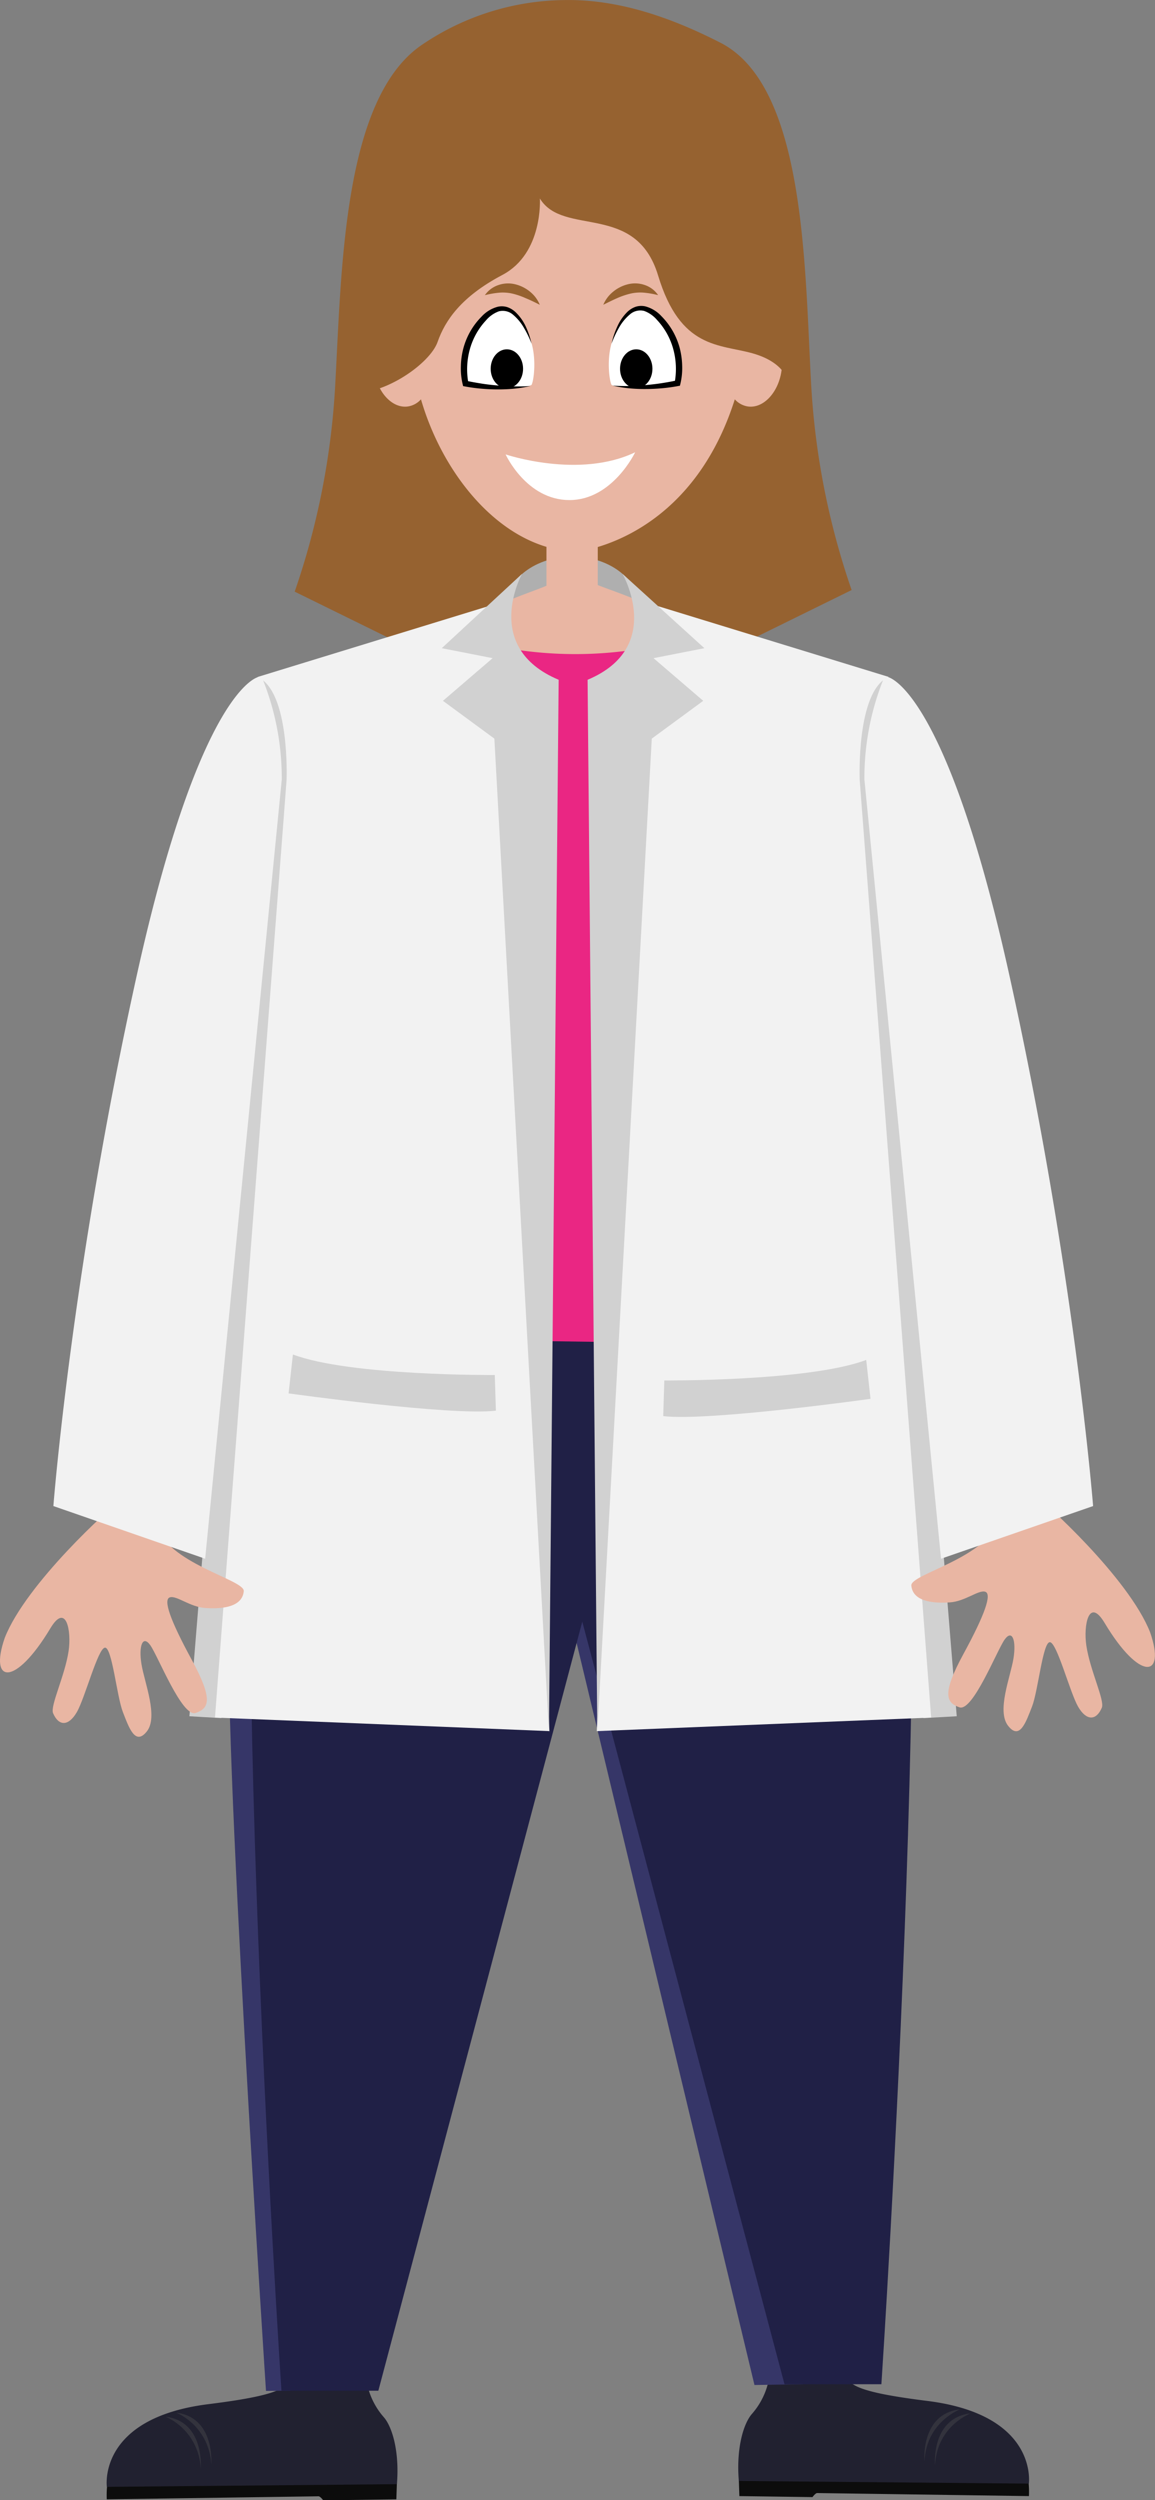 <svg xmlns="http://www.w3.org/2000/svg" viewBox="0 0 356.59 771.3"><rect x="0" y="0" width="356.59" height="771.3" fill="#808080" stroke="none"/><defs><style>.cls-1{fill:#0c0c0c;}.cls-2{fill:#212130;}.cls-3{fill:#33333d;}.cls-4{fill:#363668;}.cls-5{fill:#202046;}.cls-6{fill:#966230;}.cls-7{fill:#afafaf;}.cls-8{fill:#e9b6a3;}.cls-9{fill:#ea2683;}.cls-10{fill:#d1d1d1;}.cls-11{fill:#f2f2f2;}.cls-12{fill:#fff;}</style></defs><title>Doctora</title><g id="Capa_6" data-name="Capa 6"><path class="cls-1" d="M343.62,790l.17,5.17,22.56.31s.93-1.25,1.45-1.25l65.39.94s.21-4.27-.52-5.83Z" transform="translate(-115.52 -25.14)"/><path class="cls-2" d="M353.32,755a22.74,22.74,0,0,1-5.55,14.7c-2.64,2.89-5,10.53-4.15,20.79l89.54.83s3-21.21-31.33-25.51c-27.28-3.41-25.22-6.09-25.78-12.19Z" transform="translate(-115.52 -25.14)"/><path class="cls-3" d="M415,769.67c.81-.1-10.19,3.32-10.81,16.08C404.19,785.75,402.87,771.19,415,769.67Z" transform="translate(-115.52 -25.14)"/><path class="cls-3" d="M411.74,768.42c.81-.1-10.18,3.33-10.81,16.08C400.93,784.5,399.62,769.94,411.74,768.42Z" transform="translate(-115.52 -25.14)"/><path class="cls-1" d="M238.06,791l-.17,5.17-22.56.31s-.94-1.25-1.46-1.25l-65.39.94s-.21-4.27.52-5.83Z" transform="translate(-115.52 -25.14)"/><path class="cls-2" d="M228.36,756a22.76,22.76,0,0,0,5.54,14.7c2.64,2.89,5,10.53,4.16,20.79l-89.55.83s-3-21.21,31.33-25.51c27.28-3.41,25.23-6.09,25.78-12.19Z" transform="translate(-115.52 -25.14)"/><path class="cls-3" d="M166.67,770.67a18.41,18.41,0,0,1,10.82,16.08S178.8,772.19,166.67,770.67Z" transform="translate(-115.52 -25.14)"/><path class="cls-3" d="M169.93,769.42a18.41,18.41,0,0,1,10.81,16.08S182.06,770.94,169.93,769.42Z" transform="translate(-115.52 -25.14)"/></g><g id="Capa_4" data-name="Capa 4"><polygon class="cls-4" points="247.93 735.51 232.93 735.76 172.43 483.51 193.43 477.51 247.93 735.51"/><path class="cls-4" d="M205.1,762.66l-7.46.06s-14-213.4-11-237.73L207,529.66Z" transform="translate(-115.52 -25.14)"/><path class="cls-5" d="M284.79,419.76l4.67,83.68,68.26,257.22h29.92s19.64-296.48,2.8-347.1Z" transform="translate(-115.52 -25.14)"/><path class="cls-5" d="M305.26,421.76l-4.67,83.68L232.33,762.66H202.41s-19.64-296.48-2.81-347.1Z" transform="translate(-115.52 -25.14)"/></g><g id="Capa_3" data-name="Capa 3"><path class="cls-6" d="M378.45,207.16a233.16,233.16,0,0,1-12.5-63.5c-2-36-1.67-91.89-28-105.34-15.5-7.91-31.66-13.47-48.25-13.16A79.69,79.69,0,0,0,246,38.82c-24.6,16.4-25,69.34-27,105.34a233.16,233.16,0,0,1-12.5,63.5l85.49,42Z" transform="translate(-115.52 -25.14)"/><ellipse class="cls-7" cx="176.71" cy="187.26" rx="20.53" ry="15.56"/><path class="cls-8" d="M350,126.12a6.9,6.9,0,0,0-4.58,1c0-.11,0-.22,0-.33,0-34.9-22.71-63.26-50.94-64a.06.06,0,0,0,0,0l-.53,0-.54,0v0c-28.23.7-50.94,29.06-50.94,64,0,.11,0,.22,0,.33a6.9,6.9,0,0,0-4.58-1c-4.75.7-7.8,6.74-6.81,13.47s5.65,11.64,10.41,10.94a6.82,6.82,0,0,0,4-2.2c6.07,20.92,20.72,40.13,38.74,45.51v12c-6.11,2.63-24.95,8.23-24.95,14.58,0,8.9,22.9,16,33.12,16s32.75-7.1,32.75-16c0-6.52-18.7-12.25-25.08-14.79V193.89c10.85-3.25,32.14-13.55,42.31-45.56a6.85,6.85,0,0,0,4,2.2c4.76.7,9.42-4.2,10.41-10.94S354.78,126.82,350,126.12Z" transform="translate(-115.52 -25.14)"/><path class="cls-6" d="M358.83,143s-.75-6-11-8.87-22.25-1.25-29.13-24-29.25-11.88-36.5-23.75c0,0,1.08,16.91-11.58,23.58s-17.67,14-20,20.67S234.28,147,224.28,146.32l17-46.66s16.34-25.34,21-27.34,29.67-14,32.34-14S327,72,331.62,77s16.66,22.33,18,25.67S357.7,130.41,358.83,143Z" transform="translate(-115.52 -25.14)"/><path class="cls-9" d="M328,221.89l5.31-1.57,12.26,219.43-105-1.5,9-219,7.8,2.37A123.22,123.22,0,0,0,328,221.89Z" transform="translate(-115.52 -25.14)"/><path class="cls-10" d="M400.62,555.16c.45,0,10.28-.57,10.28-.57L387.24,264.06l3.64-28.68-5.76-1.9s-10.61,17.85-6.82,33.24S400.62,555.16,400.62,555.16Z" transform="translate(-115.52 -25.14)"/><path class="cls-11" d="M311.55,251.41c.54,1.77-11.79,307.77-11.79,307.77L403,555,380.94,265.75s-1.13-27.44,8.93-31.79L318.7,212.14Z" transform="translate(-115.52 -25.14)"/><path class="cls-8" d="M436,487.32c1.35.58,28,24.52,34.61,41.4,4.94,14.2-3.23,15.14-14.06-2.92-4.86-8.11-6.59.74-5.63,7.05,1.18,7.75,5.74,16.88,4.77,19.12-1.74,4.06-4.78,4.07-7.32-.33s-6.55-19.9-8.73-19.9-3.62,15.08-5.49,19.85-3.79,10.53-7.39,5.95.73-15.09,1.65-20.74-.38-9.12-2.72-5.87-9.83,22.31-13.95,20.91-5.48-4.15,1.23-16.46,8.8-18.5,6.74-19.19-6.23,3-11,3.28c-3.57.22-11.33.33-11.83-5.19-.34-3.63,23.83-8.44,27.31-20.92Z" transform="translate(-115.52 -25.14)"/><path class="cls-10" d="M307.7,202.16s13.13,22.66-10.77,32.69l3,324.81L316.75,253l15.88-11.66-15.34-13.16,15.7-3.08Z" transform="translate(-115.52 -25.14)"/><path class="cls-11" d="M389.62,234s17.79,3,37.45,91.66C447.29,416.8,453,489.75,453,489.75L406.05,506,382.39,265.58h0a82.08,82.08,0,0,1,5.84-30.81Z" transform="translate(-115.52 -25.14)"/><path class="cls-10" d="M183.89,555.16c-.46,0-9.89-.57-9.89-.57l23.66-290.53L194,235.38l5.76-1.9s10.62,17.85,6.83,33.24S183.89,555.16,183.89,555.16Z" transform="translate(-115.52 -25.14)"/><path class="cls-11" d="M273.35,251.41c-.54,1.77,11.8,307.77,11.8,307.77L181.89,555,204,265.75S205.09,238.31,195,234l71.16-21.82Z" transform="translate(-115.52 -25.14)"/><path class="cls-8" d="M151.61,489c-1.36.59-28,24.52-34.62,41.4-4.93,14.21,3.23,15.15,14.07-2.92,4.86-8.11,6.59.74,5.63,7.06-1.19,7.75-5.74,16.88-4.78,19.12,1.75,4.06,4.78,4.06,7.33-.34s6.55-19.9,8.72-19.89,3.63,15.08,5.49,19.85,3.8,10.52,7.4,6-.73-15.09-1.65-20.74.37-9.12,2.71-5.88,9.83,22.32,14,20.92,5.49-4.15-1.22-16.46-8.81-18.5-6.75-19.2,6.24,3,11,3.28c3.57.23,11.33.33,11.84-5.18.33-3.63-23.83-8.45-27.31-20.92Z" transform="translate(-115.52 -25.14)"/><path class="cls-10" d="M276.7,202.16S264.07,224.82,288,234.85l-3,324.81L268.15,253l-15.88-11.66,15.34-13.16-15.7-3.08Z" transform="translate(-115.52 -25.14)"/><path class="cls-11" d="M195.28,234s-17.79,3-37.45,91.66C137.61,416.8,132,489.75,132,489.75L178.86,506l23.65-240.38h0a81.89,81.89,0,0,0-5.84-30.81Z" transform="translate(-115.52 -25.14)"/><path class="cls-10" d="M268.28,449.32s-44.66.34-62.33-6.33l-1.33,12s50,7,64,5.33Z" transform="translate(-115.52 -25.14)"/><path class="cls-10" d="M320.62,451s44.66.33,62.33-6.33l1.33,12s-50,7-64,5.33Z" transform="translate(-115.52 -25.14)"/><path class="cls-12" d="M304.42,143.94c-.61-.25-2.19-9.31.94-15.6,0,0,3.09-5.37,3.28-5.62a16.73,16.73,0,0,1,3.12-2.38,14.56,14.56,0,0,1,2.44.13c.25.12,2.38,1.25,2.81,1.56s2.38,1.31,2.69,2.13,1.5,2.43,2.25,3.75,1.81,2.12,2,3.25a40.53,40.53,0,0,1,.81,4.37c.07,1.31.32,4.13.32,4.88s-.44,3.43-.44,3.43-6.81.75-8.44.75S307,145,304.42,143.94Z" transform="translate(-115.52 -25.14)"/><path d="M304.33,131.16a26.05,26.05,0,0,1,1.73-5.18,14.7,14.7,0,0,1,3.14-4.61,7.13,7.13,0,0,1,2.51-1.57,5.68,5.68,0,0,1,3.06-.14,10.39,10.39,0,0,1,4.94,3,22.1,22.1,0,0,1,5.62,9.69,24,24,0,0,1,.8,5.58,20.94,20.94,0,0,1-.56,5.65l-.13.55-.55.1c-1.7.32-3.37.54-5.06.69s-3.38.23-5.07.23a47.54,47.54,0,0,1-5.07-.23,39.9,39.9,0,0,1-5-.81c1.68.09,3.35.15,5,.11s3.33-.12,5-.27,3.31-.33,4.95-.58,3.28-.54,4.86-.89l-.68.65a23.28,23.28,0,0,0-.43-10.26,21.4,21.4,0,0,0-5-9,9.58,9.58,0,0,0-4-2.81,4.86,4.86,0,0,0-4.45,1.12,15,15,0,0,0-3.29,4A32,32,0,0,0,304.33,131.16Z" transform="translate(-115.52 -25.14)"/><ellipse cx="196.43" cy="113.76" rx="5" ry="6"/><path class="cls-6" d="M301.78,119.16a10.25,10.25,0,0,1,3-4,11.46,11.46,0,0,1,4.63-2.33,9.12,9.12,0,0,1,5.3.28,8.14,8.14,0,0,1,4,3.08,27.94,27.94,0,0,0-4.56-.78,13.44,13.44,0,0,0-4.11.34,23.85,23.85,0,0,0-4.06,1.4C304.68,117.72,303.3,118.41,301.78,119.16Z" transform="translate(-115.52 -25.14)"/><path class="cls-12" d="M279.54,143.94c.61-.25,2.19-9.31-.94-15.6,0,0-3.09-5.37-3.28-5.62a16.73,16.73,0,0,0-3.12-2.38,14.56,14.56,0,0,0-2.44.13c-.25.12-2.38,1.25-2.81,1.56s-2.38,1.31-2.69,2.13-1.5,2.43-2.25,3.75-1.81,2.12-2,3.25a40.53,40.53,0,0,0-.81,4.37c-.07,1.31-.32,4.13-.32,4.88s.44,3.43.44,3.43,6.81.75,8.44.75S277,145,279.54,143.94Z" transform="translate(-115.52 -25.14)"/><path d="M279.63,131.16a32,32,0,0,0-2.34-4.86,15.22,15.22,0,0,0-3.29-4,4.87,4.87,0,0,0-4.45-1.12,9.46,9.46,0,0,0-4,2.81,21.4,21.4,0,0,0-5,9,23.13,23.13,0,0,0-.43,10.26l-.68-.65c1.58.35,3.23.63,4.86.89s3.29.43,4.95.58,3.31.24,5,.27,3.34,0,5-.11a39.9,39.9,0,0,1-5,.81,47.66,47.66,0,0,1-5.07.23c-1.69,0-3.38-.08-5.07-.23s-3.36-.37-5.06-.69l-.55-.1-.13-.55a20.94,20.94,0,0,1-.56-5.65,23.49,23.49,0,0,1,.8-5.58,21.91,21.91,0,0,1,5.62-9.69,10.39,10.39,0,0,1,4.94-3,5.68,5.68,0,0,1,3.06.14,7.13,7.13,0,0,1,2.51,1.57A14.7,14.7,0,0,1,277.9,126,26.05,26.05,0,0,1,279.63,131.16Z" transform="translate(-115.52 -25.14)"/><ellipse cx="156.49" cy="113.76" rx="5" ry="6"/><path class="cls-6" d="M282.17,119.16c-1.51-.75-2.9-1.44-4.27-2a23.75,23.75,0,0,0-4-1.4,13.47,13.47,0,0,0-4.11-.34,28.23,28.23,0,0,0-4.57.78,8.21,8.21,0,0,1,4.06-3.08,9.12,9.12,0,0,1,5.3-.28,11.46,11.46,0,0,1,4.63,2.33A10.13,10.13,0,0,1,282.17,119.16Z" transform="translate(-115.52 -25.14)"/><path class="cls-12" d="M271.62,165.32s22.66,7.67,40-.66c0,0-7,14.75-20.29,14.75S271.62,165.32,271.62,165.32Z" transform="translate(-115.52 -25.14)"/></g></svg>